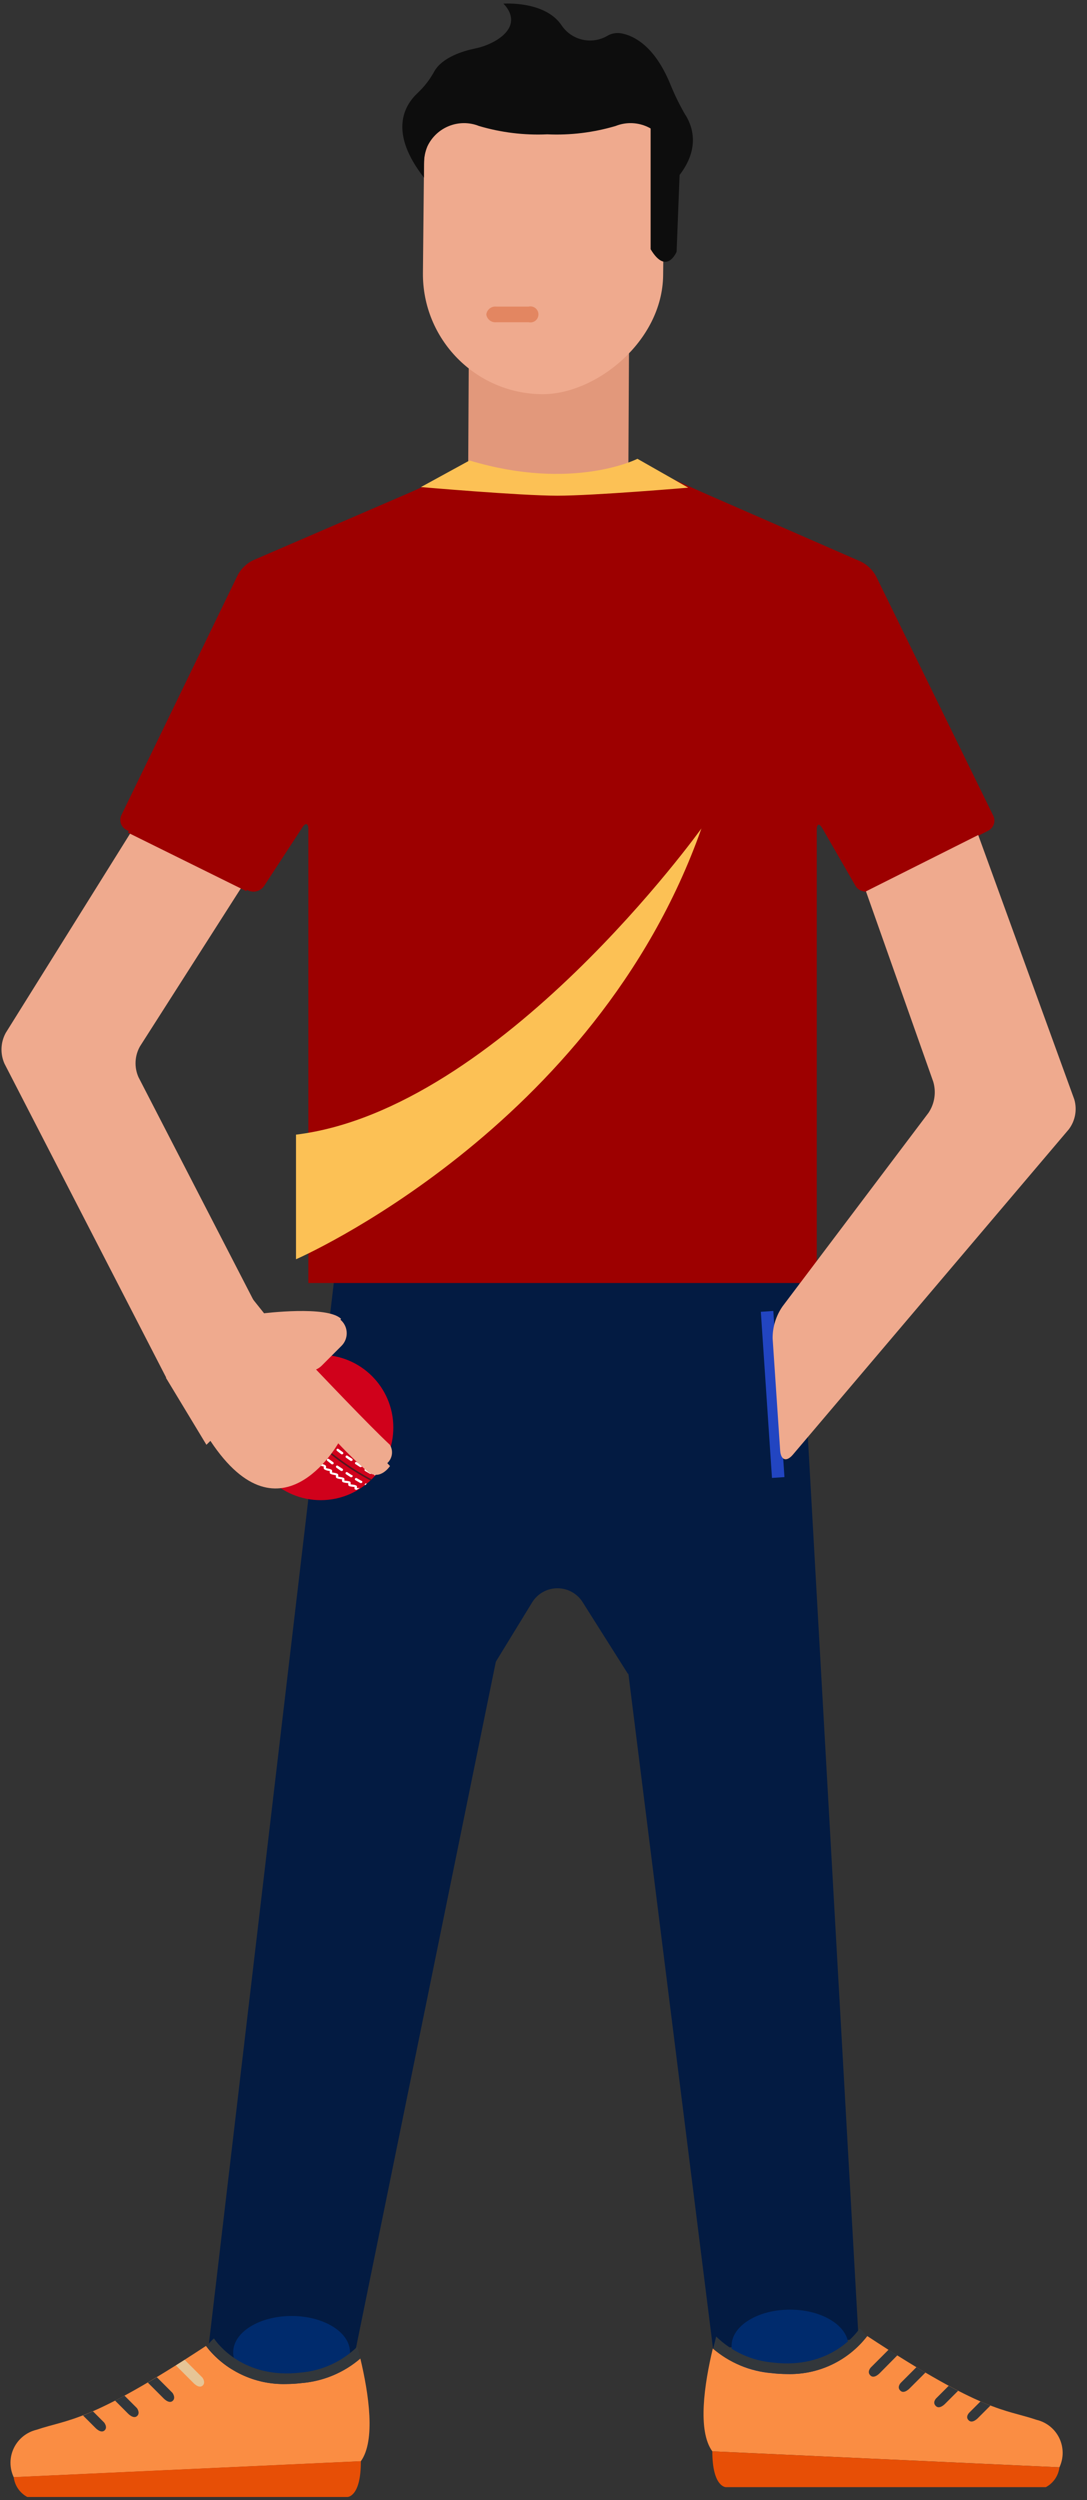 <?xml version="1.0" encoding="UTF-8"?>
<svg width="87px" height="200px" viewBox="0 0 87 200" version="1.1" xmlns="http://www.w3.org/2000/svg" xmlns:xlink="http://www.w3.org/1999/xlink">
    <rect x="0" y="0" width="87" height="200" fill="#333333" stroke="none"/>
    <!-- Generator: Sketch 49 (51002) - http://www.bohemiancoding.com/sketch -->
    <title>Bowler</title>
    <desc>Created with Sketch.</desc>
    <defs></defs>
    <g id="Page-1" stroke="none" stroke-width="1" fill="none" fill-rule="evenodd">
        <g id="Cricket-API" transform="translate(-150, -491)" fill-rule="nonzero">
            <g id="Bowler" transform="translate(150, 491)">
                <path d="M63.957,102.499 L68.72,187.133 L57.067,187.871 L49.304,126.011 C49.169,125.122 45.502,124.749 44.621,124.916 L42.184,125.662 C41.56,125.776 41.064,126.25 40.922,126.869 L28.015,190.173 L16.497,189.379 L26.975,100.428 L63.957,102.499 Z" id="Shape" fill="#031B42"></path>
                <rect id="Rectangle-path" fill="#E2987B" transform="translate(43.927, 29.103) rotate(-179.7) translate(-43.927, -29.103) " x="37.517" y="16.502" width="12.82" height="25.203"></rect>
                <rect id="Rectangle-path" fill="#EFAA8E" transform="translate(43.507, 17.587) rotate(-89.427) translate(-43.507, -17.587) " x="29.559" y="7.973" width="27.895" height="19.226" rx="9.613"></rect>
                <path d="M24.681,102.638 L24.681,66.339 C24.681,65.854 24.459,65.783 24.197,66.196 L21.133,70.887 C20.847,71.298 20.309,71.445 19.855,71.236 L10.123,66.394 C9.686,66.174 9.505,65.644 9.718,65.203 L19.045,45.97 C19.319,45.476 19.737,45.077 20.244,44.827 L32.769,39.421 L34.357,38.707 L35.04,38.397 C35.571,38.187 36.147,38.113 36.715,38.183 C39.318,38.64 41.944,38.958 44.581,39.136 C47.181,38.956 49.77,38.638 52.336,38.183 C52.906,38.113 53.485,38.186 54.019,38.397 L54.726,38.715 L56.313,39.429 L68.91,44.93 C69.417,45.184 69.835,45.585 70.109,46.081 L79.5,65.259 C79.709,65.698 79.533,66.224 79.103,66.45 L69.72,71.212 C69.286,71.443 68.747,71.301 68.482,70.887 L65.815,66.259 C65.569,65.838 65.37,65.894 65.37,66.378 L65.37,102.638 L24.681,102.638 Z" id="Shape" fill="#9D0000"></path>
                <path d="M55.083,39.013 L51.019,36.703 C51.019,36.703 45.875,39.33 37.58,36.838 L33.69,38.965 C33.69,38.965 41.628,39.655 44.597,39.655 C47.566,39.655 55.083,39.013 55.083,39.013 Z" id="Shape" fill="#FCC155"></path>
                <path d="M23.691,66.273 C23.691,66.273 39.797,88.769 56.141,90.769 L56.141,100.739 C56.141,100.739 32.184,90.333 23.691,66.273 Z" id="Shape" fill="#FCC155" transform="translate(39.916, 83.506) scale(-1, 1) translate(-39.916, -83.506) "></path>
                <ellipse id="Oval" fill="#002B6D" cx="23.339" cy="188.18" rx="4.675" ry="2.905"></ellipse>
                <ellipse id="Oval" fill="#002B6D" cx="63.227" cy="187.672" rx="4.675" ry="2.905"></ellipse>
                <path d="M1.098,198.174 L28.88,196.896 C30.071,195.245 29.523,191.53 28.84,188.673 C27.519,189.809 25.871,190.498 24.133,190.641 C23.725,190.689 23.314,190.713 22.903,190.713 C20.399,190.788 18.01,189.657 16.481,187.672 C7.083,193.856 5.551,193.491 2.915,194.38 C2.123,194.572 1.458,195.11 1.106,195.846 C0.753,196.581 0.75,197.436 1.098,198.174 L1.098,198.174 Z" id="Shape" fill="#FA8D43"></path>
                <path d="M24.141,190.641 C25.879,190.498 27.526,189.809 28.848,188.673 C28.769,188.339 28.69,188.022 28.61,187.72 C27.388,188.916 25.789,189.651 24.086,189.8 L24.086,189.8 C19.474,190.347 17.386,187.458 17.124,187.069 C16.931,187.233 16.757,187.42 16.608,187.625 L16.521,187.68 C18.05,189.665 20.438,190.796 22.943,190.721 C23.343,190.717 23.743,190.69 24.141,190.641 L24.141,190.641 Z" id="Shape" fill="#32373B"></path>
                <path d="M27.816,199.754 L2.185,199.754 C1.585,199.434 1.179,198.841 1.098,198.166 L28.88,196.888 C28.896,199.754 27.816,199.754 27.816,199.754 Z" id="Shape" fill="#E74F06"></path>
                <path d="M16.203,190.205 L14.782,188.784 L14.076,189.228 L15.465,190.617 C15.465,190.617 15.902,191.102 16.203,190.855 C16.505,190.609 16.203,190.205 16.203,190.205 Z" id="Shape" fill="#E6C596"></path>
                <path d="M13.806,191.427 L12.552,190.173 L11.83,190.601 L13.068,191.84 C13.068,191.84 13.504,192.324 13.806,192.078 C14.108,191.832 13.806,191.427 13.806,191.427 Z" id="Shape" fill="#32373B"></path>
                <path d="M10.964,192.649 L9.964,191.649 L9.21,192.046 L10.218,193.054 C10.218,193.054 10.655,193.538 10.956,193.292 C11.258,193.046 10.964,192.649 10.964,192.649 Z" id="Shape" fill="#32373B"></path>
                <path d="M8.337,193.8 L7.44,192.903 L6.646,193.237 L7.615,194.205 C7.615,194.205 8.051,194.689 8.353,194.443 C8.654,194.197 8.337,193.8 8.337,193.8 Z" id="Shape" fill="#32373B"></path>
                <path d="M82.976,193.586 C80.341,192.697 78.809,193.062 69.411,186.879 C67.882,188.863 65.493,189.994 62.989,189.919 C62.578,189.919 62.167,189.895 61.759,189.847 C60.021,189.705 58.373,189.016 57.051,187.879 C56.369,190.736 55.813,194.459 57.012,196.102 L84.794,197.38 C85.141,196.642 85.138,195.787 84.786,195.052 C84.434,194.316 83.769,193.778 82.976,193.586 L82.976,193.586 Z" id="Shape" fill="#FA8D43"></path>
                <path d="M62.989,189.919 C65.493,189.994 67.882,188.863 69.411,186.879 L69.323,186.823 C69.174,186.618 69.001,186.431 68.807,186.267 C68.545,186.664 66.426,189.554 61.846,188.998 L61.846,188.998 C60.142,188.85 58.543,188.115 57.321,186.918 C57.242,187.22 57.163,187.537 57.083,187.871 C58.405,189.008 60.053,189.697 61.79,189.839 C62.188,189.889 62.588,189.915 62.989,189.919 L62.989,189.919 Z" id="Shape" fill="#32373B"></path>
                <path d="M57.012,196.102 L84.794,197.38 C84.713,198.056 84.307,198.648 83.707,198.968 L58.091,198.968 C58.091,198.968 57.012,198.96 57.012,196.102 Z" id="Shape" fill="#E74F06"></path>
                <path d="M69.696,190.062 C69.998,190.308 70.435,189.824 70.435,189.824 L71.824,188.419 L71.117,187.974 L69.696,189.395 C69.696,189.395 69.339,189.768 69.696,190.062 Z" id="Shape" fill="#32373B"></path>
                <path d="M72.094,191.276 C72.395,191.522 72.832,191.038 72.832,191.038 L74.07,189.8 L73.348,189.371 L72.094,190.625 C72.094,190.625 71.736,190.99 72.094,191.276 Z" id="Shape" fill="#32373B"></path>
                <path d="M74.935,192.507 C75.237,192.753 75.674,192.268 75.674,192.268 L76.682,191.26 L75.928,190.863 L74.927,191.864 C74.927,191.864 74.578,192.213 74.935,192.507 Z" id="Shape" fill="#32373B"></path>
                <path d="M77.563,193.65 C77.864,193.896 78.301,193.411 78.301,193.411 L79.269,192.443 L78.476,192.11 L77.579,193.007 C77.579,193.007 77.206,193.364 77.563,193.65 Z" id="Shape" fill="#32373B"></path>
                <path d="M17.45,58.095 C17.152,57.876 16.777,57.792 16.415,57.863 C16.053,57.934 15.737,58.153 15.544,58.468 L0.463,82.623 C0.044,83.384 0.006,84.298 0.359,85.092 L13.306,110.215 C13.414,110.427 13.611,110.579 13.843,110.629 C14.075,110.68 14.318,110.624 14.505,110.477 L19.879,106.27 C20.504,105.745 20.697,104.864 20.347,104.127 L11.083,86.171 C10.732,85.378 10.776,84.466 11.202,83.71 L23.617,64.271 C24.033,63.597 23.864,62.718 23.228,62.247 L17.45,58.095 Z" id="Shape" fill="#EFAA8E"></path>
                <polygon id="Shape" fill="#9D0000" points="10.242 66.612 19.704 71.288 26.475 60.651 20.045 58.246 15.608 56.031"></polygon>
                <circle id="Oval" fill="#D0011B" transform="translate(25.67, 114.2) rotate(-0.21) translate(-25.67, -114.2) " cx="25.67" cy="114.2" r="5.811"></circle>
                <path d="M21.474,110.191 L21.379,110.286 C23.287,113.746 26.157,116.577 29.642,118.439 L29.737,118.343 C26.248,116.488 23.376,113.655 21.474,110.191 L21.474,110.191 Z" id="Shape" fill="#231F20" opacity="0.7" style="mix-blend-mode: multiply;"></path>
                <path d="M23.109,113.533 C23.076,113.491 23.016,113.484 22.974,113.517 C22.933,113.55 22.926,113.61 22.958,113.652 L23.252,114.001 C23.287,114.043 23.349,114.048 23.391,114.013 C23.433,113.978 23.438,113.916 23.403,113.874 L23.109,113.533 Z M22.554,112.819 C22.521,112.775 22.459,112.766 22.415,112.799 C22.371,112.832 22.362,112.894 22.395,112.938 L22.673,113.303 C22.698,113.314 22.727,113.314 22.752,113.303 L22.808,113.303 C22.826,113.285 22.836,113.261 22.836,113.235 C22.836,113.21 22.826,113.186 22.808,113.168 L22.554,112.819 Z M23.689,114.216 C23.654,114.176 23.593,114.173 23.554,114.208 C23.514,114.243 23.511,114.303 23.546,114.343 L23.855,114.676 C23.878,114.685 23.904,114.685 23.927,114.676 C23.964,114.676 23.999,114.654 24.014,114.62 C24.03,114.586 24.023,114.545 23.998,114.517 L23.689,114.216 Z M24.3,114.874 C24.263,114.835 24.2,114.833 24.161,114.871 C24.122,114.908 24.12,114.97 24.157,115.009 L24.475,115.335 C24.512,115.372 24.572,115.372 24.609,115.335 C24.647,115.298 24.647,115.237 24.609,115.2 L24.3,114.874 Z M21.125,110.556 L20.998,110.723 L21.164,111.017 C21.182,111.048 21.216,111.066 21.252,111.064 L21.299,111.064 C21.317,111.046 21.327,111.022 21.327,110.997 C21.327,110.972 21.317,110.947 21.299,110.929 L21.125,110.556 Z M21.553,111.35 C21.525,111.304 21.465,111.29 21.418,111.318 C21.372,111.347 21.358,111.407 21.387,111.453 L21.625,111.842 C21.641,111.871 21.671,111.889 21.704,111.89 L21.76,111.89 C21.778,111.872 21.788,111.848 21.788,111.822 C21.788,111.797 21.778,111.773 21.76,111.755 L21.553,111.35 Z M24.951,115.541 C24.925,115.517 24.889,115.508 24.855,115.519 C24.822,115.529 24.796,115.556 24.788,115.59 C24.78,115.624 24.79,115.66 24.816,115.684 L25.149,115.994 C25.175,116.016 25.21,116.024 25.243,116.013 C25.275,116.002 25.3,115.975 25.306,115.942 C25.313,115.908 25.302,115.874 25.276,115.851 L24.951,115.541 Z M26.316,116.716 C26.274,116.683 26.214,116.69 26.181,116.732 C26.148,116.774 26.155,116.834 26.197,116.867 L26.554,117.145 L26.61,117.145 C26.652,117.146 26.691,117.119 26.704,117.078 C26.716,117.038 26.701,116.994 26.665,116.97 L26.316,116.716 Z M27.038,117.256 C26.995,117.225 26.934,117.236 26.904,117.28 C26.873,117.323 26.884,117.384 26.927,117.415 L27.3,117.677 L27.356,117.677 C27.399,117.678 27.437,117.651 27.45,117.61 C27.463,117.57 27.447,117.525 27.412,117.502 L27.038,117.256 Z M22.046,112.104 C22.015,112.06 21.954,112.05 21.911,112.08 C21.867,112.111 21.856,112.171 21.887,112.215 L22.149,112.588 C22.167,112.614 22.197,112.629 22.228,112.628 L22.284,112.628 C22.302,112.61 22.312,112.586 22.312,112.561 C22.312,112.535 22.302,112.511 22.284,112.493 L22.046,112.104 Z M29.333,118.685 C29.294,118.663 29.246,118.67 29.216,118.702 C29.186,118.734 29.181,118.783 29.206,118.82 L29.356,118.701 L29.333,118.685 Z M28.158,118.01 L27.793,117.772 C27.749,117.75 27.696,117.764 27.67,117.805 C27.643,117.846 27.652,117.9 27.689,117.931 L28.07,118.177 L28.118,118.177 C28.165,118.182 28.209,118.152 28.221,118.106 C28.233,118.06 28.21,118.012 28.166,117.994 L28.158,118.01 Z M25.618,116.145 C25.592,116.122 25.556,116.114 25.524,116.125 C25.492,116.136 25.467,116.163 25.46,116.197 C25.454,116.23 25.465,116.265 25.491,116.287 L25.84,116.581 C25.867,116.604 25.904,116.61 25.937,116.598 C25.97,116.586 25.994,116.558 26,116.523 C26.007,116.488 25.994,116.453 25.967,116.43 L25.618,116.145 Z M28.936,118.47 L28.547,118.248 C28.501,118.222 28.442,118.238 28.416,118.284 C28.389,118.33 28.405,118.388 28.451,118.415 L28.848,118.645 L28.896,118.645 C28.943,118.65 28.987,118.62 28.999,118.574 C29.011,118.528 28.987,118.481 28.944,118.462 L28.936,118.47 Z" id="Shape" fill="#FFFFFF"></path>
                <path d="M23.331,112.064 C23.31,112.036 23.275,112.021 23.24,112.025 C23.205,112.03 23.175,112.052 23.161,112.085 C23.147,112.118 23.151,112.155 23.173,112.184 L23.451,112.549 C23.476,112.56 23.505,112.56 23.53,112.549 L23.586,112.549 C23.603,112.531 23.614,112.507 23.614,112.481 C23.614,112.456 23.603,112.432 23.586,112.414 L23.331,112.064 Z M23.887,112.779 C23.866,112.752 23.832,112.738 23.798,112.743 C23.764,112.748 23.735,112.771 23.722,112.803 C23.71,112.835 23.715,112.871 23.736,112.898 L24.03,113.247 C24.053,113.256 24.079,113.256 24.101,113.247 C24.139,113.247 24.173,113.225 24.189,113.191 C24.204,113.157 24.198,113.117 24.173,113.088 L23.887,112.779 Z M22.816,111.326 C22.796,111.298 22.762,111.282 22.728,111.285 C22.693,111.288 22.663,111.309 22.648,111.341 C22.634,111.372 22.637,111.409 22.657,111.437 L22.911,111.81 C22.929,111.836 22.959,111.851 22.99,111.85 L23.046,111.85 C23.064,111.832 23.074,111.808 23.074,111.783 C23.074,111.757 23.064,111.733 23.046,111.715 L22.816,111.326 Z M22.331,110.532 C22.303,110.486 22.242,110.472 22.196,110.501 C22.15,110.529 22.136,110.59 22.165,110.636 L22.403,111.025 C22.419,111.053 22.449,111.071 22.482,111.072 L22.538,111.072 C22.556,111.054 22.566,111.03 22.566,111.005 C22.566,110.979 22.556,110.955 22.538,110.937 L22.331,110.532 Z M30.102,117.875 C30.056,117.846 29.996,117.861 29.968,117.907 C29.939,117.953 29.953,118.013 29.999,118.042 L30.126,117.891 L30.102,117.875 Z M25.078,114.097 C25.054,114.072 25.019,114.063 24.986,114.072 C24.953,114.081 24.927,114.106 24.918,114.139 C24.909,114.172 24.919,114.207 24.943,114.232 L25.26,114.557 C25.284,114.581 25.32,114.59 25.353,114.582 C25.385,114.573 25.411,114.547 25.42,114.514 C25.429,114.481 25.419,114.446 25.395,114.422 L25.078,114.097 Z M24.467,113.438 C24.432,113.398 24.371,113.395 24.332,113.43 C24.292,113.465 24.289,113.525 24.324,113.565 L24.633,113.898 C24.657,113.924 24.693,113.934 24.727,113.926 C24.762,113.918 24.789,113.892 24.799,113.859 C24.809,113.825 24.8,113.789 24.776,113.763 L24.467,113.438 Z M27.808,116.454 C27.765,116.423 27.704,116.434 27.673,116.478 C27.643,116.522 27.653,116.582 27.697,116.613 L28.07,116.875 L28.126,116.875 C28.169,116.876 28.207,116.849 28.22,116.808 C28.233,116.768 28.217,116.724 28.182,116.7 L27.808,116.454 Z M27.086,115.914 C27.044,115.881 26.984,115.889 26.951,115.93 C26.918,115.972 26.925,116.032 26.967,116.065 L27.324,116.343 L27.38,116.343 C27.422,116.344 27.461,116.317 27.474,116.277 C27.486,116.236 27.471,116.192 27.435,116.168 L27.086,115.914 Z M28.928,117.208 L28.547,116.962 C28.503,116.94 28.45,116.955 28.424,116.995 C28.398,117.036 28.406,117.09 28.443,117.121 L28.824,117.367 L28.872,117.367 C28.919,117.372 28.963,117.342 28.975,117.296 C28.987,117.25 28.964,117.203 28.92,117.184 L28.928,117.208 Z M26.388,115.39 C26.362,115.368 26.326,115.36 26.294,115.371 C26.262,115.382 26.237,115.409 26.23,115.443 C26.224,115.476 26.235,115.511 26.261,115.533 L26.61,115.827 C26.651,115.862 26.714,115.857 26.749,115.815 C26.784,115.773 26.778,115.711 26.737,115.676 L26.388,115.39 Z M21.887,109.834 L21.736,109.969 L21.927,110.318 C21.944,110.349 21.978,110.368 22.014,110.366 L22.061,110.366 C22.079,110.348 22.089,110.324 22.089,110.298 C22.089,110.273 22.079,110.249 22.061,110.231 L21.887,109.834 Z M29.706,117.732 L29.317,117.51 C29.287,117.493 29.25,117.493 29.221,117.51 C29.191,117.528 29.173,117.559 29.173,117.594 C29.173,117.628 29.192,117.66 29.221,117.677 L29.618,117.907 L29.666,117.907 C29.713,117.912 29.757,117.882 29.769,117.836 C29.781,117.79 29.757,117.742 29.714,117.724 L29.706,117.732 Z M25.737,114.803 C25.697,114.766 25.635,114.768 25.598,114.807 C25.56,114.846 25.562,114.909 25.602,114.946 L25.935,115.255 C25.975,115.291 26.035,115.287 26.07,115.248 C26.105,115.208 26.102,115.148 26.062,115.113 L25.737,114.803 Z" id="Shape" fill="#FFFFFF"></path>
                <path d="M30.42,117.51 L30.42,117.51 C30.432,117.46 30.432,117.409 30.42,117.359 C30.372,117.248 30.023,117.224 29.92,117.216 L29.92,117.216 C29.932,117.167 29.932,117.115 29.92,117.065 C29.92,116.938 29.523,116.93 29.42,116.914 L29.42,116.914 C29.432,116.865 29.432,116.813 29.42,116.764 C29.42,116.7 29.301,116.668 29.198,116.645 L28.928,116.597 L28.928,116.597 C28.939,116.547 28.939,116.496 28.928,116.446 C28.928,116.319 28.547,116.279 28.436,116.264 L28.436,116.264 C28.448,116.214 28.448,116.162 28.436,116.113 C28.436,115.986 28.047,115.946 27.951,115.914 L27.951,115.914 C27.963,115.865 27.963,115.813 27.951,115.764 C27.951,115.637 27.578,115.581 27.475,115.549 L27.475,115.549 C27.487,115.5 27.487,115.448 27.475,115.398 C27.475,115.271 27.102,115.208 26.999,115.176 L26.999,115.176 C27.01,115.126 27.01,115.075 26.999,115.025 C26.999,114.89 26.642,114.819 26.538,114.779 L26.538,114.779 C26.55,114.73 26.55,114.678 26.538,114.628 C26.538,114.501 26.181,114.414 26.078,114.374 L26.078,114.374 C26.09,114.325 26.09,114.273 26.078,114.224 C26.078,114.089 25.729,113.993 25.626,113.954 L25.626,113.954 C25.637,113.907 25.637,113.858 25.626,113.811 C25.626,113.684 25.284,113.573 25.189,113.525 L25.189,113.525 C25.2,113.478 25.2,113.429 25.189,113.382 C25.189,113.255 24.856,113.136 24.752,113.088 L24.752,113.088 C24.778,113.042 24.791,112.99 24.792,112.938 C24.792,112.803 24.467,112.676 24.371,112.628 L24.371,112.628 C24.395,112.584 24.409,112.535 24.411,112.485 C24.411,112.358 24.086,112.223 23.998,112.168 L23.998,112.168 C24.025,112.124 24.041,112.075 24.046,112.025 C24.046,111.898 23.736,111.747 23.641,111.691 L23.641,111.691 C23.671,111.649 23.69,111.6 23.697,111.549 C23.697,111.422 23.395,111.263 23.308,111.199 L23.308,111.199 C23.338,111.157 23.357,111.108 23.363,111.056 C23.363,110.929 23.07,110.763 22.982,110.699 L22.982,110.699 C23.014,110.66 23.035,110.614 23.046,110.564 C23.046,110.437 22.76,110.263 22.673,110.191 L22.673,110.191 C22.707,110.153 22.732,110.106 22.744,110.056 C22.744,109.929 22.474,109.739 22.387,109.675 L22.387,109.675 L22.252,109.77 C22.346,109.887 22.458,109.986 22.585,110.064 L22.585,110.064 C22.551,110.102 22.526,110.149 22.514,110.199 C22.514,110.326 22.792,110.517 22.887,110.572 L22.887,110.572 C22.855,110.611 22.833,110.658 22.823,110.707 C22.823,110.834 23.117,111.017 23.204,111.072 L23.204,111.072 C23.174,111.114 23.155,111.164 23.149,111.215 C23.149,111.342 23.451,111.509 23.546,111.564 L23.546,111.564 C23.516,111.607 23.497,111.656 23.49,111.707 C23.49,111.842 23.808,111.993 23.895,112.041 L23.895,112.041 C23.866,112.086 23.85,112.138 23.847,112.191 C23.847,112.326 24.165,112.469 24.26,112.517 L24.26,112.517 C24.236,112.561 24.222,112.61 24.221,112.66 C24.221,112.795 24.546,112.93 24.641,112.977 L24.641,112.977 C24.617,113.021 24.604,113.07 24.602,113.12 C24.602,113.247 24.943,113.374 25.038,113.414 L25.038,113.414 C25.027,113.461 25.027,113.51 25.038,113.557 C25.038,113.692 25.372,113.811 25.475,113.843 L25.475,113.843 C25.464,113.89 25.464,113.938 25.475,113.985 C25.475,114.12 25.832,114.216 25.927,114.255 L25.927,114.255 C25.915,114.305 25.915,114.357 25.927,114.406 C25.927,114.541 26.276,114.636 26.388,114.668 L26.388,114.668 C26.375,114.718 26.375,114.769 26.388,114.819 C26.388,114.954 26.753,115.033 26.856,115.065 L26.856,115.065 C26.844,115.115 26.844,115.166 26.856,115.216 C26.856,115.279 26.951,115.335 27.054,115.375 L27.324,115.446 L27.324,115.446 C27.312,115.495 27.312,115.547 27.324,115.597 C27.324,115.724 27.705,115.787 27.801,115.811 L27.801,115.811 C27.789,115.861 27.789,115.912 27.801,115.962 C27.801,116.025 27.904,116.073 28.007,116.113 C28.11,116.152 28.229,116.16 28.285,116.168 L28.285,116.168 C28.272,116.218 28.272,116.27 28.285,116.319 C28.285,116.446 28.674,116.486 28.777,116.51 L28.777,116.51 C28.765,116.559 28.765,116.611 28.777,116.66 C28.777,116.787 29.166,116.827 29.269,116.835 L29.269,116.835 C29.256,116.885 29.256,116.936 29.269,116.986 C29.269,117.113 29.666,117.129 29.769,117.145 L29.769,117.145 C29.757,117.194 29.757,117.246 29.769,117.296 C29.769,117.423 30.166,117.438 30.269,117.446 L30.269,117.446 C30.256,117.496 30.256,117.548 30.269,117.597 C30.28,117.622 30.3,117.642 30.325,117.653 L30.428,117.51 L30.42,117.51 Z" id="Shape" fill="#FFFFFF"></path>
                <path d="M28.563,119.042 L28.563,119.042 C28.575,118.992 28.575,118.941 28.563,118.891 C28.515,118.78 28.166,118.756 28.062,118.748 L28.062,118.748 C28.074,118.699 28.074,118.647 28.062,118.597 C28.062,118.47 27.666,118.462 27.562,118.446 L27.562,118.446 C27.574,118.397 27.574,118.345 27.562,118.296 C27.562,118.232 27.443,118.2 27.34,118.177 L27.07,118.129 L27.07,118.129 C27.082,118.079 27.082,118.028 27.07,117.978 C27.07,117.851 26.689,117.811 26.578,117.796 L26.578,117.796 C26.59,117.746 26.59,117.694 26.578,117.645 C26.578,117.518 26.189,117.478 26.094,117.446 L26.094,117.446 C26.105,117.397 26.105,117.345 26.094,117.296 C26.094,117.169 25.721,117.105 25.618,117.081 L25.618,117.081 C25.63,117.032 25.63,116.98 25.618,116.93 C25.618,116.803 25.245,116.74 25.141,116.708 L25.141,116.708 C25.153,116.658 25.153,116.607 25.141,116.557 C25.141,116.422 24.784,116.351 24.681,116.311 L24.681,116.311 C24.693,116.262 24.693,116.21 24.681,116.16 C24.681,116.033 24.324,115.946 24.221,115.906 L24.221,115.906 C24.232,115.857 24.232,115.805 24.221,115.756 C24.221,115.621 23.871,115.525 23.768,115.486 L23.768,115.486 C23.779,115.439 23.779,115.39 23.768,115.343 C23.768,115.216 23.427,115.105 23.331,115.057 L23.331,115.057 C23.342,115.01 23.342,114.961 23.331,114.914 C23.331,114.787 22.998,114.668 22.895,114.62 L22.895,114.62 C22.92,114.574 22.934,114.522 22.935,114.47 C22.935,114.335 22.609,114.208 22.514,114.16 L22.514,114.16 C22.538,114.116 22.552,114.067 22.554,114.017 C22.554,113.89 22.228,113.755 22.141,113.7 L22.141,113.7 C22.168,113.656 22.184,113.607 22.188,113.557 C22.188,113.43 21.879,113.279 21.784,113.223 L21.784,113.223 C21.813,113.181 21.832,113.132 21.839,113.081 C21.839,112.954 21.538,112.795 21.45,112.731 L21.45,112.731 C21.48,112.689 21.499,112.64 21.506,112.588 C21.506,112.461 21.212,112.295 21.125,112.231 L21.125,112.231 C21.156,112.192 21.178,112.146 21.188,112.096 C21.188,111.969 20.903,111.795 20.815,111.723 L20.815,111.723 C20.85,111.685 20.874,111.638 20.887,111.588 C20.887,111.533 20.887,111.469 20.791,111.414 L20.696,111.572 L20.696,111.572 L20.696,111.572 C20.661,111.611 20.637,111.657 20.625,111.707 C20.625,111.834 20.903,112.025 20.998,112.08 L20.998,112.08 C20.966,112.12 20.944,112.166 20.934,112.215 C20.934,112.342 21.228,112.525 21.315,112.58 L21.315,112.58 C21.285,112.623 21.266,112.672 21.26,112.723 C21.26,112.85 21.561,113.017 21.657,113.073 L21.657,113.073 C21.627,113.115 21.608,113.164 21.601,113.215 C21.601,113.35 21.919,113.501 22.006,113.549 L22.006,113.549 C21.978,113.594 21.961,113.646 21.958,113.7 C21.958,113.835 22.276,113.977 22.371,114.025 L22.371,114.025 C22.346,114.069 22.333,114.118 22.331,114.168 C22.331,114.303 22.657,114.438 22.752,114.486 L22.752,114.486 C22.728,114.529 22.714,114.578 22.712,114.628 C22.712,114.755 23.054,114.882 23.149,114.922 L23.149,114.922 C23.138,114.969 23.138,115.018 23.149,115.065 C23.149,115.2 23.482,115.319 23.586,115.351 L23.586,115.351 C23.574,115.398 23.574,115.447 23.586,115.494 C23.586,115.629 23.943,115.724 24.038,115.764 L24.038,115.764 C24.026,115.813 24.026,115.865 24.038,115.914 C24.038,116.049 24.387,116.145 24.498,116.176 L24.498,116.176 C24.486,116.226 24.486,116.278 24.498,116.327 C24.498,116.462 24.864,116.541 24.967,116.573 L24.967,116.573 C24.955,116.623 24.955,116.674 24.967,116.724 C24.967,116.787 25.062,116.843 25.165,116.883 L25.435,116.954 L25.435,116.954 C25.423,117.004 25.423,117.055 25.435,117.105 C25.435,117.232 25.816,117.296 25.911,117.319 L25.911,117.319 C25.899,117.369 25.899,117.421 25.911,117.47 C25.911,117.534 26.014,117.581 26.118,117.621 C26.221,117.661 26.34,117.669 26.396,117.677 L26.396,117.677 C26.383,117.726 26.383,117.778 26.396,117.827 C26.396,117.954 26.784,117.994 26.888,118.018 L26.888,118.018 C26.876,118.067 26.876,118.119 26.888,118.169 C26.888,118.296 27.277,118.335 27.38,118.343 L27.38,118.343 C27.367,118.393 27.367,118.445 27.38,118.494 C27.38,118.621 27.777,118.637 27.88,118.653 L27.88,118.653 C27.868,118.702 27.868,118.754 27.88,118.804 C27.88,118.931 28.277,118.947 28.38,118.955 L28.38,118.955 C28.367,119.004 28.367,119.056 28.38,119.105 C28.38,119.153 28.459,119.177 28.539,119.193 L28.801,119.034 L28.563,119.042 Z" id="Shape" fill="#FFFFFF"></path>
                <path d="M22.427,108.508 L30.714,117.24 C31.011,117.097 31.234,116.836 31.328,116.52 C31.422,116.204 31.377,115.863 31.206,115.581 C29.618,114.104 25.959,110.263 23.347,107.508" id="Shape" fill="#EFAA8E"></path>
                <path d="M22.929,108.508 L16.578,114.859 C22.294,123.979 27.072,115.462 27.072,115.462 C27.832,116.274 28.635,117.046 29.477,117.772 C30.446,118.454 31.216,117.28 31.216,117.28" id="Shape" fill="#EFAA8E"></path>
                <path d="M25.745,109.254 C25.188,109.809 24.287,109.807 23.732,109.251 C23.178,108.694 23.18,107.793 23.736,107.238 L25.324,105.651 C25.881,105.096 26.782,105.098 27.336,105.655 C27.891,106.211 27.889,107.112 27.332,107.667 L25.745,109.254 Z" id="Shape" fill="#EFAA8E"></path>
                <path d="M21.045,105.071 C21.045,105.071 26.213,104.42 27.3,105.508 L23.903,109.247 L21.045,105.071 Z" id="Shape" fill="#EFAA8E"></path>
                <polygon id="Shape" fill="#EFAA8E" points="13.282 110.223 16.521 115.581 23.792 108.389 20.188 103.873"></polygon>
                <path d="M61.298,104.912 L62.187,118.208" id="Shape" fill="#2E3389"></path>
                <rect id="Rectangle-path" fill="#2245C1" transform="translate(61.737, 111.559) rotate(-3.84) translate(-61.737, -111.559) " x="61.34" y="104.9" width="1" height="13.32"></rect>
                <path d="M74.38,60.175 C74.722,60.031 75.108,60.035 75.448,60.185 C75.787,60.335 76.05,60.619 76.174,60.969 L85.985,87.957 C86.222,88.776 86.06,89.658 85.548,90.339 L63.457,116.375 C62.949,116.97 62.497,116.819 62.441,116.041 L61.838,107.064 C61.833,106.15 62.11,105.258 62.632,104.508 L74.316,89.021 C74.804,88.292 74.943,87.386 74.697,86.544 L67.006,64.795 C66.75,64.042 67.117,63.219 67.847,62.905 L74.38,60.175 Z" id="Shape" fill="#EFAA8E"></path>
                <polygon id="Shape" fill="#9D0000" points="78.793 66.549 69.22 71.351 62.584 60.651 69.014 58.246 73.673 55.182"></polygon>
                <path d="M39.652,132.989 L42.597,128.178 C43.032,127.481 43.795,127.058 44.617,127.058 C45.438,127.058 46.202,127.481 46.637,128.178 L50.265,133.917 L53.273,130.314 L51.289,123.836 L37.993,121.876 L39.652,132.989 Z" id="Shape" fill="#031B42"></path>
                <path d="M38.921,25.153 C38.975,25.541 39.325,25.818 39.715,25.78 L42.311,25.78 C42.569,25.838 42.836,25.733 42.984,25.515 C43.133,25.297 43.133,25.009 42.984,24.791 C42.836,24.573 42.569,24.468 42.311,24.526 L39.715,24.526 C39.325,24.488 38.975,24.765 38.921,25.153 L38.921,25.153 Z" id="Shape" fill="#E38661"></path>
                <path d="M54.861,9.206 C54.414,8.44 54.022,7.645 53.686,6.825 C52.408,3.649 50.709,2.856 49.757,2.673 C49.387,2.6 49.003,2.656 48.669,2.832 C47.418,3.604 45.78,3.254 44.954,2.038 C43.629,0.038 40.287,0.292 40.287,0.292 C40.287,0.292 41.977,1.784 39.779,3.189 C39.227,3.526 38.619,3.763 37.985,3.888 C37.08,4.078 35.373,4.586 34.746,5.737 C34.399,6.369 33.955,6.943 33.428,7.436 C32.317,8.476 31.126,10.611 33.936,14.215 L33.936,13.072 C33.935,12.606 34.027,12.144 34.206,11.714 C34.933,10.163 36.742,9.447 38.334,10.079 C40.107,10.604 41.956,10.83 43.803,10.746 C45.651,10.83 47.499,10.604 49.272,10.079 C50.864,9.447 52.673,10.163 53.4,11.714 C53.58,12.144 53.672,12.606 53.67,13.072 L53.67,14.818 C56.154,12.333 55.527,10.27 54.869,9.206" id="Shape" fill="#0D0D0D"></path>
                <path d="M54.154,20.136 C54.154,20.136 53.36,22.081 52.074,19.938 L52.074,9.897 L54.527,10.508" id="Shape" fill="#0D0D0D"></path>
            </g>
        </g>
    </g>
</svg>